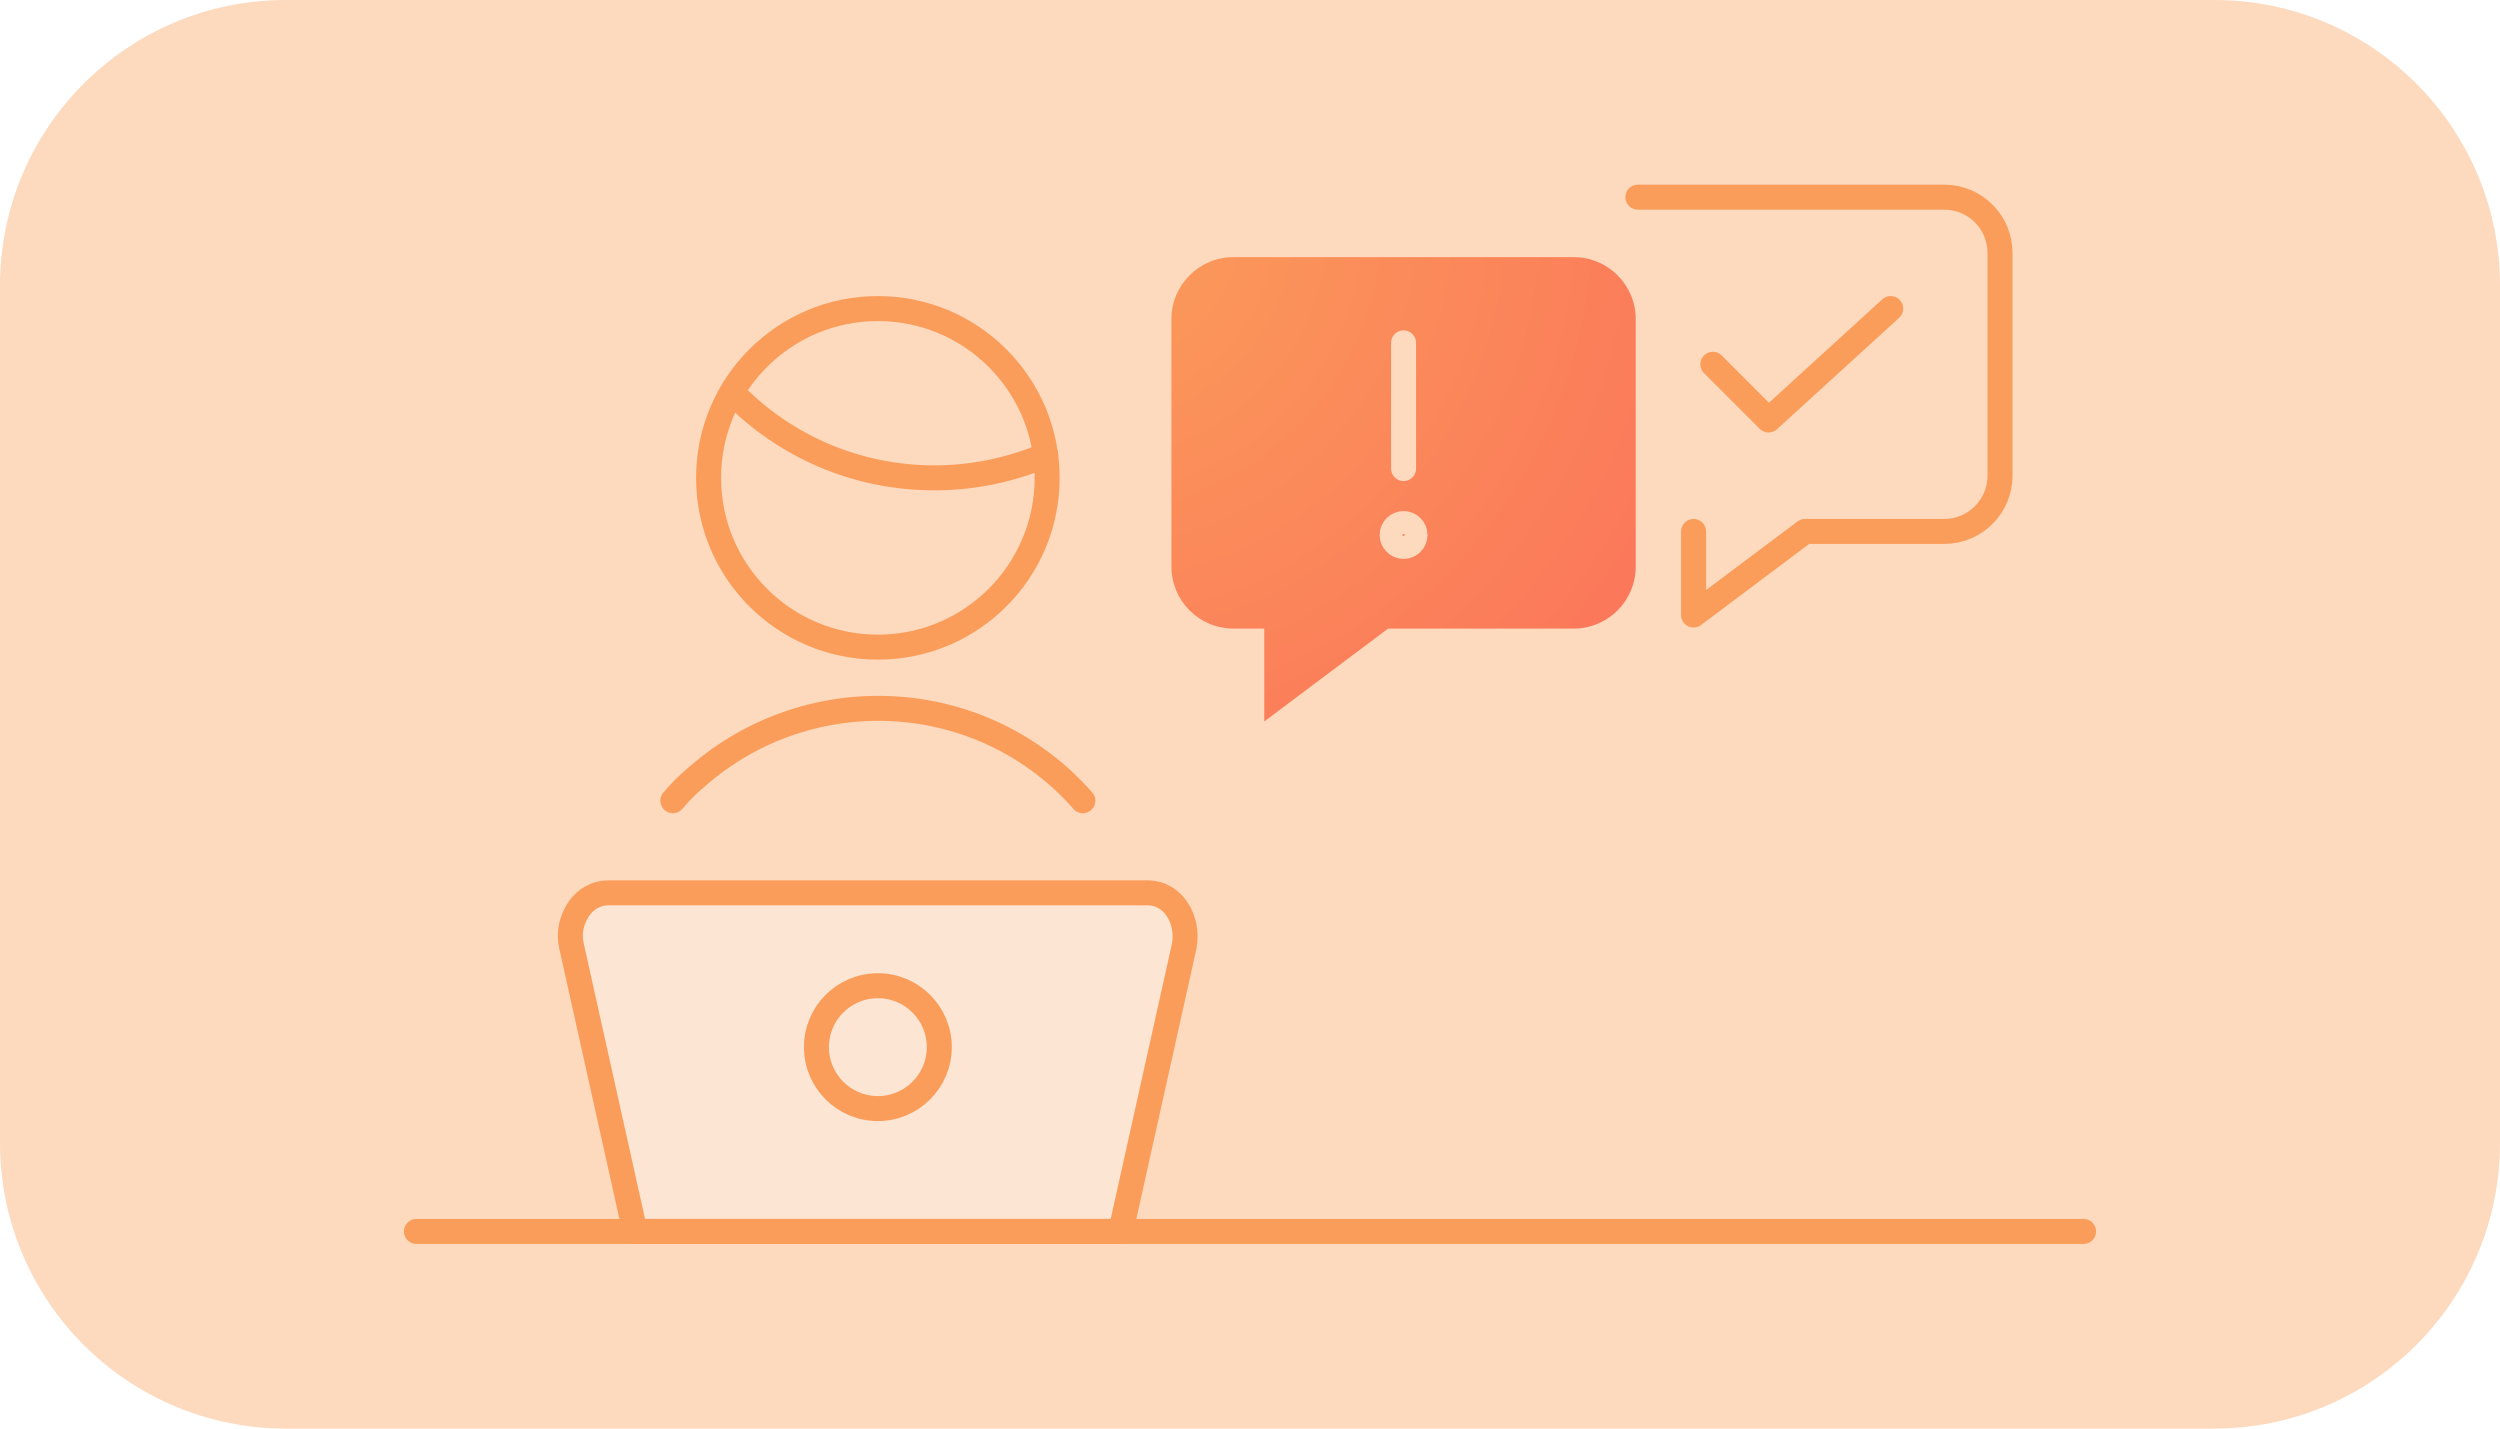 <svg width="350" height="200" viewBox="0 0 350 200" fill="none" xmlns="http://www.w3.org/2000/svg">
<path d="M40 0H310C332.1 0 350 17.9 350 40V160C350 182.1 332.1 200 310 200H40C17.9 200 0 182.1 0 160V40C0 17.9 17.9 0 40 0Z" fill="#FDD9BE"/>
<path d="M229.301 27.6H272.201C276.501 27.6 280.001 31.1 280.001 35.4V66.6C280.001 70.9 276.501 74.4 272.201 74.4H252.701L237.101 86.1V74.4" stroke="#FB9D5A" stroke-width="3.5" stroke-linecap="round" stroke-linejoin="round"/>
<path d="M239.801 51L247.601 58.8L264.701 43.2" stroke="#FB9D5A" stroke-width="3.5" stroke-linecap="round" stroke-linejoin="round"/>
<path d="M172.667 88H177V101L194.333 88H220.333C225.111 88 229 84.111 229 79.333V44.667C229 39.889 225.111 36 220.333 36H172.667C167.889 36 164 39.889 164 44.667V79.333C164 84.111 167.889 88 172.667 88Z" fill="url(#paint0_radial)"/>
<path d="M156.901 172.4H88.901L80.001 132.4C79.601 130.6 80.001 128.8 81.001 127.3C81.901 125.9 83.501 125 85.101 125H160.701C162.401 125 163.901 125.9 164.801 127.3C165.801 128.8 166.101 130.6 165.801 132.4L156.901 172.4Z" fill="#FDE5D4" stroke="#FB9D5A" stroke-width="3.5" stroke-linecap="round" stroke-linejoin="round"/>
<path d="M58.301 172.4H291.701" stroke="#FB9D5A" stroke-width="3.5" stroke-linecap="round" stroke-linejoin="round"/>
<path d="M122.901 155.2C127.65 155.2 131.501 151.35 131.501 146.6C131.501 141.85 127.65 138 122.901 138C118.151 138 114.301 141.85 114.301 146.6C114.301 151.35 118.151 155.2 122.901 155.2Z" stroke="#FB9D5A" stroke-width="3.5" stroke-linecap="round" stroke-linejoin="round"/>
<path d="M102.5 54.9C109.9 62.6 120.1 66.9 130.8 66.9C136.2 66.9 141.5 65.8 146.4 63.7" stroke="#FB9D5A" stroke-width="3.5" stroke-linecap="round" stroke-linejoin="round"/>
<path d="M122.901 90.6C135.99 90.6 146.601 79.989 146.601 66.9C146.601 53.811 135.99 43.2 122.901 43.2C109.812 43.2 99.201 53.811 99.201 66.9C99.201 79.989 109.812 90.6 122.901 90.6Z" stroke="#FB9D5A" stroke-width="3.5" stroke-linecap="round" stroke-linejoin="round"/>
<path d="M151.601 112.1C137.601 96.2 113.401 94.8 97.501 108.8C96.301 109.8 95.201 110.9 94.201 112.1" stroke="#FB9D5A" stroke-width="3.5" stroke-linecap="round" stroke-linejoin="round"/>
<path d="M196.5 48V65.6" stroke="#FDD9BE" stroke-width="3.5" stroke-linecap="round" stroke-linejoin="round"/>
<path d="M196.5 76.5C197.384 76.5 198.1 75.784 198.1 74.9C198.1 74.016 197.384 73.3 196.5 73.3C195.617 73.3 194.9 74.016 194.9 74.9C194.9 75.784 195.617 76.5 196.5 76.5Z" stroke="#FDD9BE" stroke-width="3.5" stroke-linecap="round" stroke-linejoin="round"/>
<defs>
<radialGradient id="paint0_radial" cx="0" cy="0" r="1" gradientUnits="userSpaceOnUse" gradientTransform="translate(153 31) rotate(51.614) scale(98.234)">
<stop stop-color="#FB9D5A"/>
<stop offset="1" stop-color="#FB755A"/>
</radialGradient>
</defs>
</svg>

